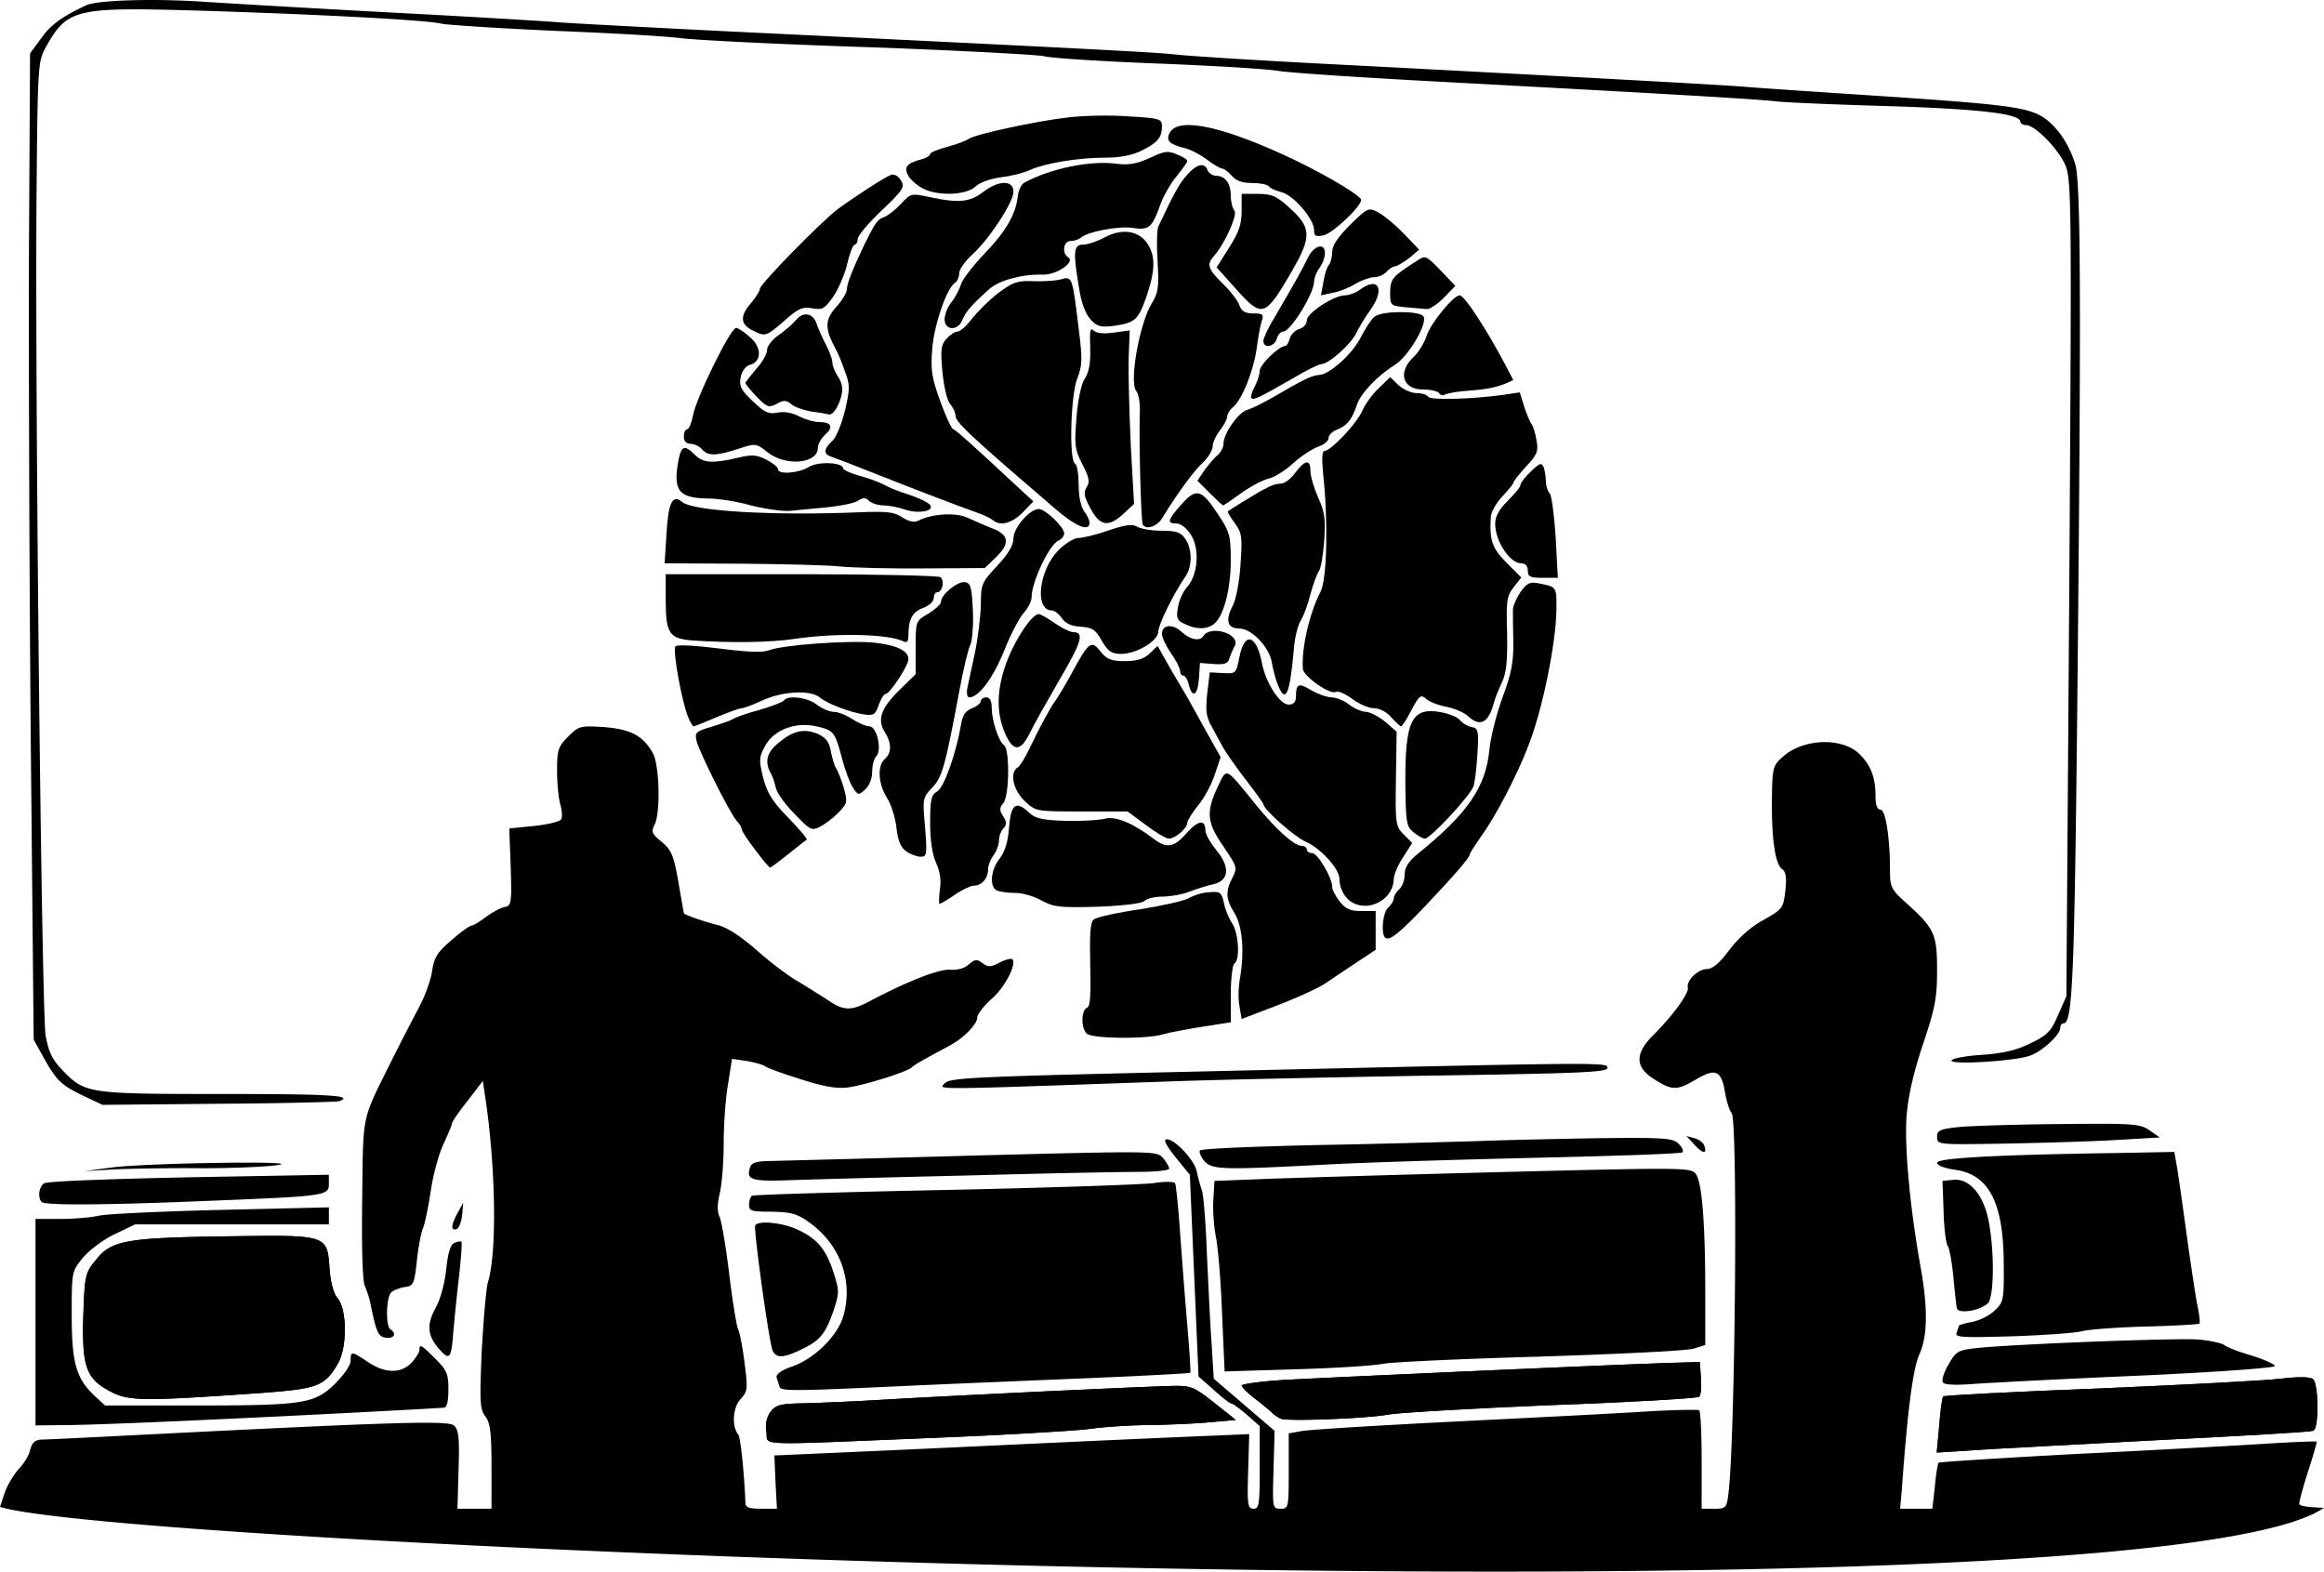 <svg xmlns="http://www.w3.org/2000/svg" id="root" viewBox="612 244.75 6416.25 4338.93">
  <path
    d="M3184 4030c-58-24-70-91-24-139 37-38 74-40 113-6 69 61-4 181-89 145zm74-39c8-5 12-23 10-47-3-38-4-39-45-42-33-2-44 1-52 17-11 20-6 45 12 69 11 14 55 16 75 3zm327-10c-50-13-89-37-133-85-41-44-42-47-42-113 1-59 5-76 34-123 59-100 187-128 285-61 56 37 80 72 93 134 15 73-7 145-63 198-53 51-106 66-174 50zm150-61c50-47 80-150 57-198-5-9-15-30-23-47-26-56-158-103-207-75-9 5-29 14-45 20-15 5-30 18-34 27-4 10-11 21-16 25-13 8-21 107-13 153 5 23 23 52 51 81l44 46 80-3c68-4 83-8 106-29zm-584-189c-20-15-24-27-23-65 0-61 22-86 73-86 50 0 79 30 79 82 0 73-73 112-129 69zm87-27c46-32 16-98-42-92-29 3-31 6-34 46-3 36 0 44 20 51 31 13 31 13 56-5zm927 279c-31-8-65-39-87-80-17-31-22-61-26-159l-4-122 37-40c50-56 95-64 339-60l195 3 34 33c41 40 58 97 64 215 6 120-7 148-85 177-45 17-92 24-222 31-181 9-215 9-245 2zm392-42c56-7 77-14 100-35 27-26 28-28 27-134 0-92-3-113-24-150-13-26-34-47-49-53-14-5-36-14-48-21-13-6-44-8-80-4-32 4-122 10-200 14-139 8-144 9-173 37s-30 31-30 121c0 123 14 188 47 214 23 18 40 20 192 20 91-1 198-5 238-9zm440-27c-57-21-113-64-131-102-34-69-14-196 39-250 29-30 42-36 90-40 156-13 262 94 239 244-5 36-17 58-47 91-66 72-111 85-190 57zm142-46c45-26 61-62 61-135 0-89-36-145-114-177-50-21-60-20-117 5-38 18-50 30-68 68-26 58-27 96-2 153 21 50 42 71 91 92 50 22 105 20 149-6zm1165 22c-38-15-66-60-58-94 13-64 86-87 123-40 23 30 28 90 8 115-16 21-47 29-73 19zm64-63c4-37-24-69-57-65-21 2-27 9-29 36-4 44 13 64 52 60 26-2 32-8 34-31zm118 34c-9-10-19-34-23-54-4-29-1-40 20-61 34-34 62-33 98 3 33 33 38 74 13 109-20 29-83 31-108 3zm84-35c17-47-9-84-51-71-14 5-19 16-19 44 0 44 5 51 37 51 16 0 27-8 33-24zm-305-205c-60-25-73-97-24-134 37-27 84-16 110 26 25 41 24 49-7 86-26 32-43 36-79 22zm61-46c19-49-43-100-72-61-7 10-11 24-8 32 2 8 6 21 9 29 6 20 64 20 71 0zm124 18c-17-22-21-37-17-67 6-44 19-56 63-56 43 0 65 20 71 67 4 33 1 45-16 62-30 30-74 27-101-6zm85-23c16-17 17-23 5-45-7-13-19-26-27-29-25-10-53 13-53 42 0 51 42 69 75 32zm-2923-472c-16-16-15-65 1-71 9-3 11-33 9-119-2-85 0-117 10-125 7-6 65-19 128-28 63-10 124-24 135-31s36-15 55-16c31-3 34 0 41 29 3 18 14 44 23 57 18 28 22 101 6 111-5 3-10 41-10 84v78l-77 12c-43 7-92 16-109 21-44 14-197 13-212-2z"
  ></path>
  <path
    d="M4034 3023c-4-19-3-56 2-81 12-73 6-141-16-177-24-38-25-60-5-98 14-27 12-30-25-85-46-66-49-95-16-165 26-54 19-57 105 49 55 68 106 114 127 114 8 0 14 5 14 10 0 6 7 10 15 10 15 0 55 68 55 93 0 8 9 26 21 41 16 20 29 26 60 26h39v107l-62 41c-35 23-67 45-73 49-17 13-86 45-162 73l-73 28zm402-190c-12-12-6-71 9-83 8-7 15-18 15-25s7-18 15-25 15-25 15-40c0-20 10-36 35-57 139-112 189-185 199-288 3-33 19-98 36-144 25-67 31-99 30-155-1-39-1-79-1-89 0-9 10-31 21-48 19-26 26-29 54-23 46 9 46 10 45 72-1 94-39 279-78 377-30 79-91 196-128 246-18 26-33 49-33 52 0 9-40 55-120 140-77 81-103 101-114 90z"
  ></path>
  <path
    d="M3488 2731c-21-12-53-21-72-21s-41-3-50-6c-23-9-20-56 6-89 15-20 23-46 26-87 5-64 19-74 56-39 17 16 38 20 101 22 44 1 93-2 108-6 29-8 79 13 136 57 35 26 55 22 90-18 31-35 51-38 51-6 0 10 14 34 31 55 38 46 34 83-9 93-15 3-44 12-65 20-20 8-54 14-75 14s-43 5-50 12-56 13-129 16c-105 3-122 1-155-17zm865 9c-25-10-43-39-43-69 0-28-53-85-92-102-30-12-118-90-118-104 0-3-22-33-49-68-26-34-54-74-62-88-8-15-22-41-32-59-15-26-17-44-12-91l7-58 36 2c37 2 37 1 46-45 14-71 47-61 62 17 10 54 49 115 74 115 14 0 20-7 20-23 0-35 8-38 43-16 18 10 43 19 55 19 13 0 35 9 49 20s35 20 47 20c11 1 35 13 53 28l31 27-2 130c-2 124-1 131 22 154l23 23-25 39c-14 21-26 49-26 61-1 51-59 88-107 68z"
  ></path>
  <path
    d="M3207 2700c4-26 0-51-11-74-10-22-16-61-16-110 0-64 3-77 19-86 19-10 52-103 66-183 4-28 13-40 31-47 13-5 24-14 24-20 0-5 7-10 15-10 10 0 15 10 15 29 0 34 19 93 34 103 16 11 15 140-2 160-11 13-11 20 0 37 10 16 10 23 0 33-6 6-12 21-12 33s-7 30-15 41c-8 10-15 28-15 39 0 25-18 45-40 45-8 0-32 11-52 25s-39 25-42 25c-2 0-2-18 1-40zm-510-109c-20-26-37-52-37-56 0-5-6-16-14-24-19-21-103-189-111-221-5-23-2-26 42-39 26-8 53-17 58-21 6-4 38-16 73-25 34-10 65-22 68-26 10-16 66-9 91 11 14 11 35 20 47 20 11 0 35 9 51 20 17 11 38 20 47 20 21 0 36 66 19 83-6 6-11 25-11 42 0 19-8 39-19 49-19 17-20 17-35-6-8-12-22-50-30-82-19-71-22-75-70-86-57-13-117 9-141 53-18 32-18 40-6 89 11 42 25 65 69 110 31 32 54 59 51 61-2 1-25 19-51 40-25 20-48 37-50 37s-21-22-41-49z"
  ></path>
  <path
    d="M3114 2595c-15-10-23-29-27-65-3-28-15-66-27-84-24-39-26-88-5-106 19-16 19-44 0-74-22-34-11-66 41-117l44-43v-73c0-74 0-74 35-94 19-12 35-26 35-33 0-20 47-58 67-54 15 3 18 15 21 78 2 41-2 84-7 95-6 11-19 67-30 125-40 214-48 241-76 270-26 27-26 30-19 109 6 75 5 81-12 81-11 0-29-7-40-15zm661-73-50-37h-127c-126 0-127 0-157-29-32-30-42-78-20-92 6-3 20-25 31-48 31-65 62-122 74-137 6-8 26-41 44-74 48-89 55-94 80-62 18 22 29 27 68 27 33 0 52-6 68-21l22-21 36 64c20 34 41 70 46 78s27 49 50 90l42 75-16 48c-9 27-29 65-46 85-16 20-30 42-30 48 0 15-33 44-51 44-8 0-36-17-64-38zm739 20c-19-15-21-28-22-135-1-170 17-209 93-197 25 4 51 14 58 23 6 8 21 17 32 19 18 3 20 10 16 73-2 38-7 79-11 91-11 28-119 144-134 144-6 0-20-8-32-18zm-1708-50c-26-26-49-58-52-72s-9-33-15-42c-16-31-10-56 22-82 40-34 71-41 109-25 23 11 32 23 36 49 4 19 10 40 14 45 4 6 14 29 21 53 11 40 11 44-12 68-13 14-36 32-51 40-25 13-28 12-72-34zm582-220c-27-60-25-127 6-207 25-62 68-125 86-125 4 0 24 11 44 25s43 25 51 25c31 0 24 26-36 128-34 59-72 126-83 149-26 53-46 54-68 5z"
  ></path>
  <path
    d="M2513 2227c-18-40-45-189-36-198 5-5 57-2 120 6 78 10 120 12 138 5 39-15 221-28 291-21 62 7 94 22 94 46 0 17-51 95-62 95-5 0-14 14-20 31-9 27-14 30-42 26-41-7-99-29-121-47-26-21-102-17-157 8-26 12-52 22-58 22s-37 11-70 25-61 25-63 25-9-10-14-23zm1940-2c-13-15-32-25-48-25-14 0-42-12-60-26-19-14-39-23-45-19-15 9-90-43-91-64-4-57 18-153 49-213 18-35 21-197 7-325-4-40-3-63 3-63 18 0 90-76 105-111 8-19 29-47 46-63l31-30 23 22c13 12 35 22 50 22 14 0 29 4 32 10 6 10 118 7 206-5l47-7 12 39c7 21 16 43 20 48 5 6 11 26 14 45 6 31 2 40-29 73-19 21-35 41-35 45 0 3-14 20-30 37-17 18-31 43-32 56-4 66 3 86 43 127l41 41-21 27c-19 24-21 38-18 128 1 78-2 109-15 136-9 19-20 46-23 60-15 52-38 62-71 31-11-10-38-21-59-25-22-4-47-14-56-22-14-13-19-9-40 31-13 25-26 45-29 45s-15-12-27-25zm-1170-82c3-16 13-59 21-98 8-38 15-97 16-130 0-57 2-62 45-108 31-33 45-57 45-76 0-29 45-81 70-81 18 0 70 50 70 67 0 8-7 16-15 20-25 9-75 114-75 157 0 11-10 30-21 42-12 13-37 60-55 106-31 76-70 128-96 128-6 0-8-11-5-27zm611-8c-3-14-10-25-15-25s-9-6-9-13-11-29-25-49-25-44-25-53c0-26 29-29 54-6 23 22 51 27 60 12 20-32 104-6 87 27-5 9-12 25-15 35-4 14-14 17-43 15l-38-3-3 43c-3 47-18 56-28 17z"
  ></path>
  <path
    d="M4139 2133c-6-16-13-43-16-61-7-41-56-92-89-92s-40-22-19-62c10-19 19-68 22-116 5-75 4-86-16-113-13-17-21-32-19-33 1-1 21-13 43-27 65-40 84-49 103-49 10 0 28-13 40-30 28-37 42-38 42-4 0 14 10 46 21 72 18 38 21 59 17 119-3 40-9 78-15 85-5 7-16 36-23 63-7 28-19 61-27 73-8 13-17 49-19 80-11 126-23 152-45 95zm-485-119c-17-31-26-37-58-39-25-1-42-9-52-23-8-12-21-22-28-22-49 0-36-112 19-167 18-18 43-33 54-33 12 0 50-9 84-21 47-16 66-18 79-10 10 6 40 11 67 11 40 0 53 4 65 22 20 28 20 77 1 104-32 46-75 133-75 152 0 26-60 62-103 62-26 0-36-7-53-36zm-1129-1c-65-5-75-19-75-110v-73h373c204 0 378 4 385 8 13 9 6 42-9 42-5 0-9 7-9 16s-13 21-29 27c-30 11-41 31-41 76 0 18-4 22-17 15-44-19-182-22-293-6-72 11-179 12-285 5z"
  ></path>
  <path
    d="M3882 1967c-20-9-23-16-18-45 3-19 14-44 25-56 30-33 36-104 12-143-12-20-29-33-41-33-27 0-25-9 14-53 41-46 55-42 101 28 32 48 35 58 35 127 0 81-20 155-47 176-20 15-50 15-81-1zm948-147c0-13-7-20-18-20-32 0-72-62-72-109 0-21 11-40 35-64 19-19 35-38 35-44 0-5 13-22 29-37 24-23 29-25 35-11 3 9 6 27 6 39s5 27 10 32c6 6 13 61 17 122l6 112h-41c-35 0-42-3-42-20zm-1895-11c-33-4-156-7-274-8l-214-1 5-80c5-89 17-112 44-89 30 25 253 38 489 28 75-3 96-1 118 14 19 12 33 15 45 9 36-19 103-23 135-8 18 8 49 22 70 30 46 18 48 42 7 81l-29 28-168 1c-92 1-195-2-228-5zm584-165c-35-30-91-79-124-107-118-103-145-130-145-145 0-8-7-23-15-32s-17-47-21-88c-6-62-4-75 11-92 10-11 24-20 31-20s25-16 40-36c16-20 48-52 73-71 39-29 52-34 96-32 27 1 62-1 76-5 31-9 32-8 49 136 11 85 10 103-4 138-18 46-23 225-6 235 6 3 10 30 10 59 0 30 6 60 15 72 8 10 15 25 15 32 0 27-41 9-101-44zm248 49c-5-9-11-240-8-312 1-24-4-50-10-57-20-24 9-187 43-242 18-29 20-45 16-115-3-45-2-89 2-97 42-89 58-119 79-142 27-31 49-36 57-13 4 8 14 15 23 15 26 0 41 21 41 55 0 17 5 36 10 41 10 10-26 91-56 125-22 24-17 37 25 78 21 20 41 47 45 59 6 16 15 22 38 22 27 0 30 3 23 23-4 12-10 47-14 77-9 61-40 138-65 159-9 7-16 19-16 26s-9 24-20 38-20 34-20 44c0 11-12 30-26 44-24 21-69 82-114 155-14 23-44 32-53 17z"
  ></path>
  <path
    d="M3355 1682c-6-5-23-14-40-20-59-21-172-64-280-107-60-24-118-46-127-49-23-7-23-21 2-44 11-10 26-48 35-84 14-61 14-71-1-110-8-24-20-52-26-62-29-54-29-78 2-113 17-18 30-41 30-49 0-16 17-58 48-123 31-63 37-71 55-77 9-3 30-19 46-36 28-30 29-30 80-19 79 17 111 14 147-14 43-33 84-34 84-1 0 29-66 130-114 174-20 18-36 41-36 52 0 10-5 22-11 25-23 15-57 113-63 180-5 60-2 81 21 145 15 41 31 77 36 79 8 3 51 41 171 153l51 47-29 30c-29 30-62 39-81 23zm268-33c-18-33-20-44-11-59 10-15 7-27-12-64-21-41-22-53-16-128 4-50 13-93 23-108 12-18 16-43 15-85-2-46 0-57 9-48 8 8 28 10 56 6l44-6-3 79c-1 43 2 151 6 240l9 160-29 27c-41 38-65 35-91-14zm-938-9c-38-11-92-19-118-19-83-1-98-22-81-110 8-36 17-38 44-11 23 23 48 25 117 9 41-10 54-9 81 5 18 9 32 21 32 26 0 16 58 11 85-6 25-16 95-13 95 4 0 4 21 14 48 21 26 7 56 19 67 25 11 7 40 18 65 26s51 20 58 27c19 18-29 28-69 14-18-6-44-11-58-11-15 0-33-6-39-12-10-10-17-10-31-1-10 7-47 14-82 18-35 3-82 8-104 10s-71-5-110-15zm1266-35-33-33 20-30c12-16 28-35 37-42 8-7 15-21 15-31 0-28 42-87 66-93 11-3 42-18 68-33 82-48 110-62 129-63 29 0 95-60 117-106 12-23 28-48 37-55 19-16 119-17 134-2 16 16-40 112-78 135-49 31-94 78-105 111-14 41-27 57-55 68-13 5-23 15-23 23s-13 19-29 24c-16 6-47 26-68 45-21 20-52 39-68 43-17 4-51 22-76 40-26 19-48 34-50 34s-19-16-38-35z"
  ></path>
  <path
    d="M2732 1494c-33-26-33-26-82-10-61 20-84 20-100 1-7-8-21-15-31-15-12 0-19-7-19-20 0-11 4-20 9-20s12-17 16-37c8-48 104-243 119-243 6 0 24 12 39 26 33 28 32 68-1 76-11 3-22 18-25 34-5 24 0 35 33 66 32 31 44 37 68 32 18-4 41 0 60 10 17 9 42 16 56 16 34 0 40 14 16 35-11 10-20 26-20 36 0 44-88 52-138 13z"
  ></path>
  <path
    d="M2853 1381c-23-4-49-13-57-21-14-11-21-11-40 0-21 11-27 9-55-20-17-18-31-35-31-38 0-2 14-20 30-39 17-18 30-42 30-53 0-10 15-29 33-41 17-12 39-31 48-42 19-23 46-17 55 10 3 10 14 35 24 55 11 20 20 44 20 53s7 27 16 40c11 17 14 34 9 52-7 29-23 54-34 52-3-1-25-5-48-8zm1214-37c-3-3 1-17 9-32s14-34 14-44c0-16 53-68 70-68 4 0 10-9 13-21 3-11 15-23 26-26 12-3 21-14 21-24 0-20 75-69 106-69 11 0 29-7 40-15 52-39 71-2 29 56-14 19-31 48-39 64-15 31-76 85-96 85-6 0-42 17-78 39-94 54-109 61-115 55zm518-14c-3-5-23-10-45-10-56 0-70-48-25-90 13-12 30-39 36-59 11-34 74-111 91-111 13 0 73 92 125 190l23 44-22 10c-29 11-52 16-110 20-26 2-51 7-57 10-5 4-12 2-16-4zm-485-144c0-7 12-34 28-60 58-99 82-142 94-168 16-35 48-45 48-15 0 12-7 31-15 41-8 11-15 28-15 38 0 33-65 138-85 138-7 0-15 9-18 20-6 22-37 28-37 6z"
  ></path>
  <path
    d="M2690 1157c-34-17-36-39-5-75 14-16 25-35 25-40 0-13 173-189 215-220 55-40 130-88 146-94 9-4 20 2 28 14 12 19 7 27-53 84-36 34-66 70-66 78 0 9-4 16-8 16-5 0-14 24-21 53-6 28-24 69-38 90-24 34-30 38-58 33-27-5-39 0-77 34-51 44-53 45-88 27zm530-31c0-13 8-34 19-47 10-13 22-35 26-49s34-52 65-85c60-62 87-110 92-159 2-16 10-33 18-37 74-40 184-62 256-52 33 4 54 0 90-16 40-19 51-21 75-10 16 6 29 14 29 18s-14 23-30 43c-17 20-37 56-45 79-22 62-31 70-76 63-38-6-124 10-143 27-6 5-18 9-28 9-20 0-25 34-7 45 21 13-32 49-70 48-56-2-122 16-148 40-50 45-65 63-74 85-12 31-49 30-49-2z"
  ></path>
  <path
    d="M3623 1127c-14-16-26-46-32-88-17-101-15-119 12-119 12 0 39-9 59-20 51-27 99-18 122 24 19 35 16 74-9 146-21 58-31 66-85 74-39 5-48 3-67-17zm400-86-52-58 34-54c27-42 35-65 35-101v-48h45c39 0 52 6 90 41 58 53 58 78 4 172-75 129-82 131-156 48zm470 52c-42-4-43-5-43-41 1-38 5-43 72-86 26-17 26-17 67 25l41 43-32 33c-18 18-39 32-47 31-9-1-35-3-58-5zm-227-71c3-20 10-41 15-46 5-6 9-22 9-36 0-18 16-41 50-75 48-47 50-48 77-34 15 8 47 34 70 58l43 45-27 23c-16 12-33 22-39 23-6 0-17 7-24 15s-22 15-34 15c-11 0-34 8-51 18-16 10-45 22-63 25l-33 7z"
  ></path>
  <path
    d="M4240 880c0-31-58-98-91-105-16-4-31-11-34-16-4-5-24-9-46-9-27 0-45-6-56-20-10-11-22-20-27-20s-24-11-41-24c-18-14-45-28-61-32-45-11-55-22-41-45 27-43 158-12 353 82 93 46 174 95 174 106-1 19-77 90-102 97-24 5-28 3-28-14zM3158 764c-15-8-33-24-39-35-12-24-3-34 39-45 12-3 22-10 22-14s21-13 48-20c26-7 52-17 59-22 16-12 180-48 273-59 41-5 117-7 168-3 86 5 92 7 92 27 0 31-11 45-55 67-26 13-59 20-100 20-76 0-165 15-207 33-18 9-55 18-82 21-29 4-59 14-71 26-26 24-106 27-147 4z"
  ></path>
  <path
    d="M3850 4071c-62 1-579 25-800 38-80 5-179 9-220 10-32.5.5-51.75 1.75-64.63 5.25-6.43 1.75-11.28 4.06-15.39 7.13-4.1 3.06-7.48 6.87-10.98 11.62-5 7-8.75 15.5-10.75 24.88a76.16 76.16 0 0 0-.25 30.12c.63 4.88.42 9.1.54 12.75.12 3.64.57 6.68 2.5 9.17 1.91 2.5 5.31 4.44 11.34 5.87 6.03 1.44 14.68 2.37 27.12 2.83 24.87.94 64.88.04 129.22-2.35 64.34-2.4 153.03-6.27 275.28-11.27 102-4 203-9 283.5-13.63 80.5-4.62 140.5-8.87 160.5-11.37 20-3 49.25-5.75 80.13-7.75 30.87-2 63.37-3.25 89.87-3.25 53-1 128-4 167-8l69-6-59-47c-14-11-25-19.5-34.42-26.05-9.42-6.54-17.27-11.14-24.95-14.32-7.7-3.2-15.22-4.97-24.02-5.9-8.8-.92-18.86-.98-31.61-.73Z"
    paint-order="stroke fill markers"
  ></path>
  <path
    d="M3850 4071c12.75-.25 22.81-.19 31.6.73 8.8.93 16.34 2.7 24.02 5.9 7.7 3.18 15.54 7.78 24.96 14.32C3940 4098.5 3951 4107 3965 4118l59 47-69 6c-39 4-114 7-167 8-26.5 0-59 1.25-89.88 3.25-30.87 2-60.12 4.75-80.12 7.75-20 2.5-80 6.75-160.5 11.38C3377 4206 3276 4211 3174 4215c-122.25 5-210.94 8.88-275.28 11.27-64.34 2.39-104.34 3.3-129.22 2.35-12.44-.46-21.1-1.4-27.12-2.83-6.03-1.43-9.43-3.38-11.35-5.87s-2.37-5.53-2.49-9.17c-.12-3.64.09-7.87-.54-12.75-2-10.5-1.75-20.75.25-30.12 2-9.38 5.75-17.88 10.75-24.88 3.5-4.75 6.88-8.56 10.98-11.62 4.11-3.07 8.96-5.38 15.4-7.13 12.87-3.5 32.12-4.75 64.62-5.25 41-1 140-5 220-10 221-13 738-37 800-38zM6969 4047c-14.75-.25-34.5 1-59 4-41 5-267 17-502 27-234 9-428 19-431 22s-8 39-11 80l-7 75 108-7c59-4 290-16 513-28 223-11 411-22 418-25 2-.75 3.75-2.75 5.25-5.98 1.5-3.24 2.75-7.7 3.75-13.4 2-11.37 3-27.62 3-48.62 0-20-1.25-37-3.38-49.88-2.12-12.87-5.12-21.62-8.62-25.12-4.5-3-14.25-4.75-29-5z"
    paint-order="stroke fill markers"
  ></path>
  <path
    d="M6969 4047c14.75.25 24.5 2 29 5 3.5 3.5 6.5 12.25 8.63 25.13 2.12 12.87 3.37 29.87 3.37 49.87 0 21-1 37.25-3 48.63-1 5.68-2.25 10.15-3.75 13.39-1.5 3.23-3.25 5.23-5.25 5.98-7 3-195 14-418 25-223 12-454 24-513 28l-108 7 7-75c3-41 8-77 11-80s197-13 431-22c235-10 461-22 502-27 24.5-3 44.25-4.25 59-4zM5305 4005l-70 2c-168 5-990 42-1087 48-30 2-57 4.75-76.5 7.5s-31.5 5.5-31.5 7.5c0 4 15 19 34 34 19 14 40 32 48 39 7 8 20 16 28 19 5.5 1.75 23.13 2.56 47.36 2.63 24.23.06 55.08-.63 87.02-1.88 31.93-1.25 64.96-3.06 93.57-5.25s52.8-4.75 67.05-7.5c14-2.5 71.5-6.75 153-11.5s187-10 297-14.5c110-4 211-8.75 285-13s121-8 123-10c2.5-2.5 4.25-9.5 5.13-18.88.87-9.37.87-21.12-.13-33.12Z"
    paint-order="stroke fill markers"
  ></path>
  <path
    d="m5305 4005 3 44c1 12 1 23.75.13 33.13-.88 9.37-2.63 16.37-5.13 18.87-2 2-49 5.75-123 10s-175 9-285 13c-110 4.5-215.5 9.75-297 14.5s-139 9-153 11.5c-14.25 2.75-38.44 5.31-67.05 7.5-28.6 2.19-61.64 4-93.58 5.25-31.93 1.25-62.78 1.94-87.01 1.88-24.23-.07-41.86-.88-47.36-2.63-8-3-21-11-28-19-8-7-29-25-48-39-19-15-34-30-34-34 0-2 12-4.75 31.5-7.5s46.5-5.5 76.5-7.5c97-6 919-43 1087-48zM6578.98 3942.94c-51.14 1.06-115.04 3.06-180.6 5.56-131.13 5-268.88 12-324.38 17.5-14.25 1.5-25.19 2.81-33.9 4.5-8.73 1.69-15.23 3.75-20.6 6.75-5.38 3-9.63 6.94-13.84 12.38-4.22 5.43-8.41 12.37-13.66 21.37-6.5 11-11.5 22-14.38 31-2.87 9-3.62 16-1.62 19 2 3.5 10 5.5 23.25 6.25s31.75.25 54.75-1.25c39-3 244-14 456-23 110.5-5 206.5-10.5 274.75-15.38 68.25-4.87 108.75-9.12 108.25-11.62s-8-7-19.75-12.25-27.75-11.25-45.25-16.75c-17.5-5-34.5-10.75-48-16s-23.5-10-27-13c-3.5-2.5-13-5.5-25.63-8.25A384.48 384.48 0 0 0 6683 3943c-14.5-1.25-52.88-1.13-104.02-.06zM1886 3673c-2-2-10-1-19 3-2.75 1-5.25 3.13-7.53 6.47-2.28 3.34-4.35 7.9-6.22 13.78-3.75 11.75-6.75 28.75-9.25 51.75-2 20-6 41-11.25 60.13-5.25 19.12-11.75 36.37-18.75 48.87-6.25 11.5-10.75 22.06-13.44 32.03-2.68 9.97-3.56 19.34-2.56 28.47 1 9.13 3.88 18 8.69 26.97 4.81 8.97 11.56 18.03 20.31 27.53 6.5 7.25 11.69 12.25 15.9 14.64 4.2 2.4 7.41 2.17 9.97-1.01 2.57-3.2 4.47-9.35 6.05-18.83 1.58-9.49 2.83-22.3 4.08-38.8 3-35 10-105 16-157s9-96 7-98zM1400.78 3657.05c-39.15-.86-91.53-.05-161.78.95-70 1-124.94 2.19-168.64 4.25-43.7 2.06-76.17 5-101.23 9.5-12.54 2.25-23.22 4.9-32.52 8a125.9 125.9 0 0 0-24.28 10.88 106.73 106.73 0 0 0-18.91 14.24A167.7 167.7 0 0 0 877 3723c-7.5 9-13.19 16.13-17.56 23.52-4.38 7.39-7.44 15.04-9.69 25.1-2.25 10.07-3.69 22.54-4.81 39.55-1.13 17.02-1.94 38.58-2.94 66.83-1 35.5-1 64.13.66 87.66 1.65 23.53 4.97 41.97 10.59 57.09a99.78 99.78 0 0 0 10.25 20.43 94.74 94.74 0 0 0 14.22 16.79c10.9 10.28 24.78 19.03 42.28 28.03 12.5 6.25 24.38 10.94 40.08 14.1 15.7 3.18 35.23 4.84 63.04 5.02 27.82.2 63.91-1.09 112.74-3.8 48.83-2.7 110.39-6.82 189.14-12.32 41-3 72.94-5.63 98.36-8.88 25.42-3.24 44.33-7.12 59.27-12.62 7.46-2.75 13.94-5.9 19.74-9.6a87.3 87.3 0 0 0 15.7-12.78c9.56-9.74 17.68-22.12 26.93-38.12 6.5-11 11.31-25.94 14.47-42.6 3.15-16.68 4.65-35.09 4.53-53.03-.13-17.93-1.88-35.4-5.22-50.2a117.28 117.28 0 0 0-6.2-19.91c-2.47-5.8-5.33-10.64-8.58-14.26-5.5-6.5-10.25-17-14-30.5s-6.5-30-8-48.5c-.88-12.13-1.56-22.72-2.64-31.97-1.09-9.24-2.56-17.15-5.02-23.89-2.45-6.74-5.88-12.32-10.87-16.93-4.99-4.6-11.53-8.24-20.22-11.09-8.69-2.84-19.52-4.9-33.07-6.34-13.55-1.46-29.82-2.3-49.4-2.73z"
    paint-order="stroke fill markers"
  ></path>
  <path
    d="M1400.78 3657.05c19.58.43 35.85 1.27 49.4 2.73 13.55 1.45 24.38 3.5 33.07 6.34 8.69 2.85 15.23 6.48 20.22 11.09 5 4.6 8.42 10.19 10.87 16.93 2.46 6.74 3.93 14.65 5.02 23.9 1.08 9.24 1.77 19.84 2.64 31.96 1.5 18.5 4.25 35 8 48.5s8.5 24 14 30.5c3.25 3.63 6.1 8.47 8.57 14.26a117.28 117.28 0 0 1 6.21 19.91c3.35 14.8 5.1 32.27 5.22 50.2.13 17.94-1.38 36.35-4.53 53.02-3.16 16.67-7.97 31.61-14.47 42.61-9.25 16-17.38 28.38-26.92 38.13a87.3 87.3 0 0 1-15.7 12.78 102.41 102.41 0 0 1-19.76 9.59c-14.93 5.5-33.84 9.38-59.26 12.63-25.42 3.24-57.36 5.87-98.36 8.87-78.75 5.5-140.31 9.63-189.14 12.33-48.83 2.7-84.92 3.98-112.73 3.8-27.82-.2-47.35-1.85-63.05-5.02-15.7-3.17-27.58-7.86-40.08-14.11-17.5-9-31.38-17.75-42.28-28.03a94.74 94.74 0 0 1-14.22-16.8 99.78 99.78 0 0 1-10.25-20.42c-5.62-15.13-8.94-33.56-10.6-57.1-1.65-23.53-1.65-52.15-.65-87.65 1-28.25 1.81-49.81 2.94-66.83 1.12-17.01 2.56-29.48 4.81-39.55 2.25-10.06 5.31-17.71 9.69-25.1 4.37-7.4 10.06-14.52 17.56-23.52a167.7 167.7 0 0 1 16.42-18.13 106.73 106.73 0 0 1 18.9-14.24 125.9 125.9 0 0 1 24.29-10.87c9.3-3.12 19.98-5.76 32.51-8.01 25.07-4.5 57.54-7.44 101.24-9.5 43.7-2.06 98.64-3.25 168.64-4.25 70.25-1 122.63-1.81 161.78-.95zM2713.22 3620.75c-8.34 1.13-14.22 3.5-16.22 7.25-1.25 2.25.5 23.5 3.98 54.47 3.49 30.97 8.7 71.66 14.4 112.78a4946.77 4946.77 0 0 0 17.2 115.4c5.36 32.72 9.92 56.6 12.42 62.35 2.5 5.5 5.56 9.63 9.58 12.31 4.01 2.69 8.98 3.94 15.3 3.69 6.3-.25 13.96-2 23.35-5.31 9.4-3.32 20.52-8.19 33.77-14.69 12.5-6 22.81-11.69 31.6-17.9a106.17 106.17 0 0 0 22.53-21.1c6.43-8.13 12.03-17.63 17.45-29.34 5.42-11.72 10.67-25.66 16.42-42.66 7-22 10.5-34.75 10.38-47.88-.13-13.12-3.88-26.62-11.38-50.12-5.25-16.25-10.63-30.25-16.56-42.5-5.94-12.25-12.44-22.75-19.94-32-7.5-9.25-16-17.25-25.94-24.5-9.93-7.25-21.31-13.75-34.56-20-10.5-5.25-22.75-9.63-35.34-13a246.98 246.98 0 0 0-37.41-7c-11.88-1.25-22.69-1.38-31.03-.25z"
    paint-order="stroke fill markers"
  ></path>
  <path
    d="m1520 3578-297 7c-82 2-161 4.75-222.25 7.63C939.5 3595.5 896 3598.5 885 3601c-11 2.5-28.5 4.75-47.88 6.38A737 737 0 0 1 778 3610h-68v570l88-1c48 0 227-7 397-15 266-12 601-30 643-33 2-.25 3.75-1.5 5.25-3.73 1.5-2.24 2.75-5.46 3.75-9.65 2-8.37 3-20.62 3-36.62 0-10.75-.25-19.44-1.13-26.92-.87-7.49-2.37-13.77-4.87-19.7-2.5-5.94-6-11.54-10.88-17.65-4.87-6.1-11.12-12.73-19.12-20.73-19.5-19.5-30.5-30-36.63-33.38-3.06-1.68-4.9-1.59-5.98.05-1.08 1.64-1.39 4.83-1.39 9.33 0 3-2.5 8.5-6.5 14.88-4 6.37-9.5 13.62-15.5 20.12a69.14 69.14 0 0 1-23.95 16.84 72.17 72.17 0 0 1-28.92 5.41c-10.32-.13-21.22-2.19-32.49-6.22-11.27-4.03-22.89-10.03-34.64-18.03-22.5-15-34.5-22.75-40.88-23.25-3.18-.25-4.96 1.31-5.95 4.69-.98 3.37-1.17 8.56-1.17 15.56 0 6-4.75 15.75-12.63 27.13-7.87 11.37-18.87 24.37-31.37 36.87a264.29 264.29 0 0 1-20.71 18.33 138.13 138.13 0 0 1-21.79 14.1 146.08 146.08 0 0 1-26.48 10.4c-10 2.93-21.4 5.33-34.77 7.3-26.75 3.93-61.44 6.15-108.88 7.39-47.43 1.23-107.62 1.48-185.37 1.48H902l-27-25c-13.25-12.25-23.94-24.13-32.52-37.13-8.57-13-15.04-27.12-19.86-43.87-4.8-16.75-7.96-36.13-9.92-59.63-1.95-23.5-2.7-51.12-2.7-84.37 0-30 0-52.5.48-69.97.49-17.47 1.46-29.9 3.4-39.78 1.93-9.88 4.84-17.19 9.2-24.4 4.36-7.22 10.17-14.35 17.92-23.85 9-10.5 23.25-23.25 39.13-35.13C896 3670 913.5 3659 929 3652l56-27h535v-47zM1891 3565l-16 29c-9 17-13.75 29.25-14.13 36.63-.18 3.68.72 6.15 2.74 7.39 2.02 1.23 5.14 1.23 9.39-.02 3-1.5 6.25-6.5 9-13.5s5-16 6-25.5zM3836.75 3507.63c-10.5-.13-24.25.87-38.75 3.37-14.5 2-86.75 5.25-191.38 8.75A31896.8 31896.8 0 0 1 3221 3530c-289 6-528 13-533 16-2 1.5-4 5-5.5 9.5s-2.5 10-2.5 15.5c0 4.25.44 7.56 1.97 10.14 1.53 2.58 4.16 4.42 8.53 5.74 8.75 2.62 24.5 3.12 52.5 3.12 25.5.5 42.75 1.75 57.63 5.75 7.43 2 14.28 4.69 21.26 8.31 6.99 3.63 14.11 8.19 22.11 13.94a265.2 265.2 0 0 1 29.97 24.3 251.12 251.12 0 0 1 25.26 27.54 240.53 240.53 0 0 1 20.37 30.32 233.04 233.04 0 0 1 15.28 32.59 228.65 228.65 0 0 1 14.45 70.03c.55 12.05.16 24.23-1.22 36.46A239.03 239.03 0 0 1 2941 3876c-3.75 13.75-10.56 28.06-19.64 42.14-9.08 14.08-20.42 27.92-33.24 40.74a277.32 277.32 0 0 1-42.04 34.54c-14.95 9.95-30.58 18.08-46.08 23.58-15 5-26.5 10.5-34 15.75-3.75 2.63-6.5 5.19-8.19 7.6-1.68 2.4-2.31 4.65-1.81 6.65 2 7 6 19 8 26a7.39 7.39 0 0 0 3.22 4.26c1.85 1.2 4.68 2.2 9.08 2.99 8.8 1.56 23.89 2.25 50.07 2 52.38-.5 149.13-4.75 328.63-13.25 116-5 329-14 475-20s266-13 268-14c2-2-2-61-8-131-6-71-15-187-20-257s-11-131-14-136c-1.5-2-8.75-3.25-19.25-3.38zM6004 3502l-29 3 3 84a638.5 638.5 0 0 0 4.38 62.88C5984.5 3669 5987 3681 5989 3684c2.5 3 5.5 14.25 8.38 29.88 2.87 15.62 5.62 35.62 7.62 56.12 4 41 8 81 10 87 1.25 4 5.88 6.38 12.44 7.38s15.06.62 24.06-.88c9-1.5 18.5-4.13 27.06-7.63 8.56-3.5 16.19-7.87 21.44-12.87 2.25-2.13 4.23-6.05 5.95-11.45 1.71-5.4 3.16-12.28 4.33-20.33 2.35-16.1 3.6-36.84 3.72-59.72.13-22.88-.88-47.88-3.03-72.47-2.16-24.6-5.47-48.78-9.97-70.03-3.75-17.25-9-32.88-15.44-46.53-6.44-13.66-14.06-25.34-22.56-34.72-8.5-9.38-17.88-16.44-27.81-20.84A59.22 59.22 0 0 0 6004 3502ZM1520 3488l-387 7c-116.5 2.5-214.75 5.25-284.75 8.13-70 2.87-111.75 5.87-115.25 8.87-3.5 2.75-6.31 6.63-8.4 11.06a46.72 46.72 0 0 0-3.98 14.44c-.56 5-.34 10 .7 14.44 1.05 4.43 2.93 8.31 5.68 11.06 2.25 2.5 14.25 4.31 35.47 5.44 21.22 1.12 51.66 1.56 90.78 1.31 78.25-.5 191.25-3.75 334.75-9.75 81-3.25 142.25-5.75 188.56-8.19 46.32-2.43 77.69-4.81 98.94-7.81 10.63-1.5 18.72-3.16 24.88-5.05 6.17-1.9 10.4-4.04 13.3-6.51a16.05 16.05 0 0 0 5.34-8.48c.86-3.21.98-6.84.98-10.96v-25zM5211.88 3471.75C5144.5 3471 5018.5 3474 4778 3480c-277 7-573 16-658 19l-155 6-3 50c-1 14-.75 32.75.5 51.75s3.5 38.25 6.5 53.25 6.5 46.5 9.63 85.13A2871.9 2871.9 0 0 1 3986 3873l7 158 196-6c54-1.5 108-4 151.63-6.75 43.62-2.75 76.87-5.75 89.37-8.25s67.75-6 146.63-9.63C4655.5 3996.76 4758 3993 4865 3990c107.5-3.5 208.75-7.5 285.38-11.38C5227 3974.76 5279 3971 5288 3968l32-10v-146c0-94.5-2.25-170.5-6.63-225.63-2.18-27.56-4.9-49.9-8.14-66.73-3.23-16.83-6.98-28.14-11.23-33.64a18.77 18.77 0 0 0-5.89-5.92c-2.72-1.7-6.48-3.13-12.16-4.3-11.36-2.34-30.39-3.66-64.08-4.03zM1216.38 3455.13c-55.94.8-117.41 2.4-171.2 4.6-53.8 2.2-99.93 5.02-125.18 8.27l-75 10 85-5c47-2 155-4 240-3 42.5 0 87.5-1 125.63-2.63 38.12-1.62 69.37-3.87 84.37-6.37 4.75-.75 7.5-1.43 8.47-2.04.96-.61.14-1.16-2.27-1.64-4.82-.96-15.97-1.66-31.8-2.12-31.68-.92-82.09-.89-138.03-.07zM3743.75 3426.13c-65.5-.88-191.75 2.37-443.75 8.87-278 8-529 14-558 15-18.5 0-32 1-41.38 3.38-4.68 1.18-8.34 2.71-11.07 4.64a14.49 14.49 0 0 0-5.55 6.98c-3.5 9.25-5.19 16.5-4.08 22.1.56 2.81 1.81 5.2 3.89 7.24 2.07 2.03 4.97 3.7 8.81 5.03 7.7 2.7 19.16 4.1 35.4 4.58 16.23.49 37.23.05 63.98-.95 56-2 279-8 493-13 215-6 427-10 473-10 22.5 0 43-1 57.88-2.63 14.87-1.62 24.12-3.87 24.12-6.37 0-5-8-18-17-29-2.25-2.5-4.23-4.69-6.97-6.58-2.73-1.88-6.22-3.47-11.47-4.78-10.5-2.6-28.06-4.08-60.81-4.51z"
    paint-order="stroke fill markers"
  ></path>
  <path
    d="m6615 3425-160 3c-169 2.5-292.75 6-374.25 10.5-40.75 2.25-70.94 4.75-90.94 7.5-10 1.38-17.45 2.81-22.4 4.31-4.96 1.5-7.41 3.07-7.41 4.69 0 3.5 5 7.25 13.5 10.63 8.5 3.37 20.5 6.37 34.5 8.37a158.07 158.07 0 0 1 32.8 7.6 123.31 123.31 0 0 1 27.97 13.98 119.53 119.53 0 0 1 23.3 20.66 146 146 0 0 1 18.8 27.63 210.23 210.23 0 0 1 14.44 34.9 327.6 327.6 0 0 1 10.24 42.46 521.46 521.46 0 0 1 6.17 50.31A824.72 824.72 0 0 1 6144 3730c.5 51 .5 78.25-2.63 95.62-1.56 8.7-3.9 14.91-7.35 20.4-3.46 5.48-8.02 10.23-14.02 15.98-7 7-17.5 14-28.75 19.75S6068 3892 6058 3894c-21 4-38 9-38 11s-3 10-6 19c-1.25 3.25-1.06 5.75 2.1 7.6 3.18 1.87 9.34 3.09 20.02 3.77 21.38 1.38 60.88.63 130.88-1.37 43.5-1.5 87-3.75 122-6.25s61.5-5.25 71-7.75 34.25-5.25 66.5-7.63c32.25-2.37 72-4.37 111.5-5.37 78-2 144-6 146-8 1.5-1 1.5-7 .5-15.88-1-8.87-3-20.62-5.5-33.12-5-25-18-110-29-190s-23-165-27-190zM5027 3387c-111 2-260 5-332 8-71 2-273 8-448 11-87 2-167 4.5-225.5 7.13-58.5 2.62-95.5 5.37-96.5 7.87-1.5 2-1 6.25 1.13 11.5 2.12 5.25 5.87 11.5 10.87 17.5 5.25 6 10.88 10.56 20.81 13.8 9.94 3.23 24.19 5.14 46.69 5.82 22.5.7 53.25.16 96.19-1.48s98.06-4.39 169.31-8.14c107-6 372-14 588-19 108-2.5 207-5.25 279.38-7.88 72.37-2.62 118.12-5.12 119.62-7.12 2-2 1.75-5.5-.25-9.75S5251 3407 5246 3402c-3.75-3.75-8.06-6.69-15.23-8.95-7.18-2.27-17.2-3.86-32.4-4.93C5168 3386 5117 3386 5027 3387zM5268 3381l23 25c5.75 6.25 10.81 10.94 15.03 14.08 4.22 3.14 7.6 4.73 9.97 4.8 2.38.06 3.75-1.41 3.97-4.4.22-2.98-.72-7.48-2.97-13.48-1.5-4-5.25-8.25-10.13-11.88A49.12 49.12 0 0 0 5290 3387ZM6301 3348c-119 1-244 5-278 8-28 3-43.75 5.25-52.5 9.13-4.38 1.93-7 4.28-8.53 7.32-1.53 3.05-1.97 6.8-1.97 11.55 0 5.25.13 9.19 3.2 12.1 3.08 2.9 9.11 4.78 20.92 5.9 23.63 2.25 70.38 1.5 162.88 0 104-2 242-6 308-10l120-7-29-20c-6.5-4.5-12.56-7.94-21.13-10.53-8.56-2.6-19.62-4.34-36.12-5.47-33-2.25-87.75-2-187.75-1zM4910 3182.25c-140.75 1.25-423 7.75-989 20.75-309 7-480.25 11.25-576.13 15.63-47.93 2.18-77.03 4.4-95.07 7.01-9.03 1.3-15.29 2.7-19.76 4.25-4.48 1.55-7.16 3.24-9.04 5.11-2.25 2.38-4.77 4.45-6.11 6.22-1.35 1.78-1.53 3.24.9 4.39 4.83 2.3 20.08 3.33 57.21 3.01 74.25-.62 236-6.62 577-18.62 146-5 475-12 733-16 194.5-3 311.25-5.25 379.38-8.25 34.06-1.5 55.96-3.19 69.35-5.25 6.7-1.03 11.27-2.16 14.16-3.4 2.9-1.24 4.11-2.6 4.11-4.1 0-2 .05-3.75-2.08-5.23-2.13-1.48-6.44-2.7-15.14-3.61-17.4-1.85-52.4-2.53-122.78-1.91z"
    paint-order="stroke fill markers"
  ></path>
  <path
    d="M1073.47 245.22c-35.03-.72-68.85-.6-99.22.28-30.37.88-57.31 2.5-78.6 4.78-21.27 2.28-36.9 5.22-44.65 8.72-33.5 15.5-58.25 29-77.88 43.25a204.49 204.49 0 0 0-26.04 22.28A200.12 200.12 0 0 0 726 350l-31 42-3 541c-1 298 1 911 5 1362l8 820 25 45c9.25 16.75 17 30.13 24.36 41.22 7.36 11.1 14.33 19.9 22.01 27.53 7.7 7.63 16.1 14.06 26.33 20.4 10.24 6.35 22.3 12.6 37.3 19.85l55 26 320-3c176-1 326-5 333-7 5.5-2 9.22-3.81 10.94-5.45 1.72-1.64 1.45-3.11-1.03-4.43-4.97-2.62-18.79-4.62-43.16-6.12-48.75-3-139.75-4-286.75-4-92.75 0-162.94-.06-217-1.14-54.06-1.08-92-3.17-120.25-7.24-14.12-2.03-25.83-4.55-35.91-7.68a123.96 123.96 0 0 1-26.21-11.36 133.57 133.57 0 0 1-21.34-15.74c-6.84-6.06-13.67-12.97-21.29-20.84-7.5-7.75-13.69-14.75-18.9-21.63a126.87 126.87 0 0 1-12.98-20.87c-7.12-14.5-11.62-31-16.12-54.5-2.75-16.75-6-136.38-9.25-315.05-3.25-178.67-6.5-416.39-9.25-669.32-2.75-252.94-5-521.1-6.25-760.65C712 1119.44 711.75 908.5 713 770c1.5-171.5 2.5-260.5 5.75-311.38 1.63-25.43 3.81-41.34 6.9-53.26 3.1-11.92 7.1-19.86 12.35-29.36 7.25-13.12 13.98-24.7 20.8-34.9 6.83-10.2 13.75-19.01 21.36-26.62 7.6-7.6 15.91-13.98 25.52-19.32 9.6-5.34 20.5-9.63 33.32-13.04 12.81-3.4 27.53-5.92 44.76-7.73 17.23-1.8 36.97-2.9 59.83-3.44 45.72-1.07 103.91.05 179.41 2.05 173.5 5 340.5 11.75 469 18.5 64.25 3.38 118.88 6.75 159.88 9.9 41 3.16 68.37 6.1 78.12 8.6 19 4 161 13 315 20 154 6 309 15 345 20 18 2.5 85.5 6.75 179.75 11.38C2764 366 2885 371 3010 375c125 4.5 242.25 9.75 330.25 14.38C3428.25 394 3487 398 3495 400c8.5 2.5 47.5 6 103.63 9.63C3654.74 413.25 3728 417 3805 420c77 3 153.75 6.75 215.38 10.5C4082 434.25 4128.5 438 4145 441c33 5 229 18 435 29 299.5 16 519.75 28 672.5 36.88 152.75 8.87 238 14.62 267.5 18.12 30 3 172 9 315 13 61.5 2 114.44 4.31 159.25 7 44.81 2.69 81.5 5.75 110.5 9.25s50.31 7.44 64.38 11.88c7.03 2.21 12.24 4.56 15.7 7.03 3.47 2.48 5.17 5.09 5.17 7.84 0 2.5 1.75 4.75 4.5 6.38A21.06 21.06 0 0 0 6205 590c6.25 0 14.81 3.94 24.47 10.55 9.65 6.6 20.4 15.89 31.03 26.58a336.9 336.9 0 0 1 30.28 35.01c9.16 12.23 16.97 24.61 22.22 35.86a111.87 111.87 0 0 1 5.97 17.58c1.74 7.06 3.23 16 4.48 28.97 2.52 25.92 4.11 67.89 4.92 142.83 1.63 149.87.13 431.62-3.37 980.62l-8 1127-23 52c-4.75 11.25-9 20.38-13.42 28.08-4.42 7.7-9.02 13.98-14.46 19.55-5.43 5.56-11.71 10.4-19.51 15.23-7.8 4.83-17.11 9.64-28.61 15.14-19 9.5-38 16.5-59.63 21.63-21.62 5.12-45.87 8.37-75.37 10.37-23 1.5-43.75 4-58.75 6.88-15 2.87-24.25 6.12-24.25 9.12 0 1.5 2.78 2.64 7.72 3.46 4.95.82 12.05 1.31 20.7 1.52 17.3.43 40.77-.3 65.45-1.86 24.7-1.56 50.6-3.96 72.77-6.92 22.17-2.95 40.61-6.45 50.36-10.2 8.5-3 17.94-8.13 27.31-14.4a225.08 225.08 0 0 0 26.94-21.35c8.25-7.63 15.44-15.44 20.56-22.47 5.13-7.03 8.19-13.28 8.19-17.78 0-3.5 1-6.75 2.63-9.13 1.62-2.37 3.87-3.87 6.37-3.87 3.13 0 5.94-1.88 8.48-6.61 2.55-4.74 4.82-12.34 6.88-23.78 4.1-22.9 7.33-61.17 10.02-122.74 2.68-61.56 4.84-146.4 6.82-262.42 1.99-116.01 3.8-263.2 5.8-449.45 5.5-552 8-914.5 7.25-1145.88-.38-115.68-1.56-198.59-3.6-256.01-2.02-57.42-4.9-89.36-8.65-103.11a282.88 282.88 0 0 0-16.08-42.03 270.88 270.88 0 0 0-21.8-37.72 221.86 221.86 0 0 0-26.1-31.34C6268.75 579.75 6259 572 6249 566c-11-6.5-23.5-11.88-41.48-16.64-17.99-4.77-41.46-8.92-74.4-12.99-65.87-8.12-169.62-15.87-343.12-27.37-168-11-332-22-365-25-60-5-481-28-1155-63-195-10-382-22-415-26-28-3-79-6.5-252.5-15.5S3133 356 2615 331c-220-11-429-22-465-25s-236-15-445-26-445-25-525-30c-35.25-2.5-71.5-4.06-106.53-4.78z"
    paint-order="stroke fill markers"
  ></path>
  <path
    d="M7028.25 4407.5c-26.38-1-43.44-2.38-53.9-4.25-5.24-.94-8.83-2-11.1-3.2-2.28-1.2-3.25-2.55-3.25-4.05 0-7 11-48 25-91s24-79 23-80c-2-2-68 1-148 6s-313 18-519 28c-205 11-375 22-377 24s-7 31-10 65l-7 62h-89l5-57c8-111.5 15.75-194.25 23.63-253.88 3.93-29.8 7.9-53.84 11.95-72.8 4.05-18.95 8.17-32.82 12.42-42.32 5.75-12.5 10.13-26.75 13.13-42.9 3-16.16 4.62-34.22 4.87-54.35.25-20.13-.88-42.31-3.38-66.72-2.5-24.4-6.37-51.03-11.62-80.03-7-38.75-13.31-78.88-18.73-118.56a2729.8 2729.8 0 0 1-13.4-115.94c-3.43-37-5.78-71.75-6.82-102.44-1.05-30.68-.8-57.31.95-78.06 2-27 6.75-56.75 14.25-89.5S5908 3167 5921 3128c17-50.5 26.75-82.75 32.25-111.88a356.46 356.46 0 0 0 5.44-43.23c1-14.89 1.31-30.89 1.31-49.89 0-25-.44-44.69-2.34-61.28-1.91-16.6-5.28-30.1-11.16-42.72-5.88-12.63-14.25-24.38-26.16-37.47-11.9-13.1-27.34-27.53-47.34-45.53-9.75-8.75-17.31-15.81-23.17-22.16-5.86-6.34-10.02-11.97-12.96-17.84-2.93-5.88-4.65-12-5.64-19.34-.98-7.35-1.23-15.91-1.23-26.66 0-23-.75-45.13-2.1-65.38-1.34-20.24-3.27-38.62-5.65-54.12-2.38-15.5-5.19-28.13-8.28-36.88-3.1-8.74-6.47-13.62-9.97-13.62-2.5 0-4.63-.81-6.4-2.44-1.79-1.62-3.23-4.06-4.35-7.31-2.25-6.5-3.25-16.25-3.25-29.25 0-12.75-.88-24.5-2.69-35.42a147.33 147.33 0 0 0-8.31-30.45 128.85 128.85 0 0 0-14.31-26.52A151.68 151.68 0 0 0 5744 2325a98.7 98.7 0 0 0-20.92-14.87 129.2 129.2 0 0 0-25.14-10.13 163.3 163.3 0 0 0-28.05-5.45 189.72 189.72 0 0 0-29.64-.8c-10 .5-20.05 1.77-29.92 3.79a188.12 188.12 0 0 0-28.9 8.33 163.27 163.27 0 0 0-26.54 12.84A134.54 134.54 0 0 0 5532 2336c-6.25 5.5-11.06 10.13-14.78 15.31-3.72 5.19-6.35 10.94-8.22 18.69-3.75 15.5-4.5 39-5 82-.25 27.5.19 52.38 1.28 74.44 1.1 22.06 2.85 41.31 5.22 57.56 2.38 16.25 5.38 29.5 8.97 39.56 3.6 10.07 7.78 16.94 12.53 20.44 2.75 2 4.94 4.5 6.6 7.7 1.68 3.2 2.84 7.11 3.52 11.93 1.38 9.62.88 22.87-1.12 41.37-1.5 12-2.75 21.13-4.6 28.53-1.87 7.4-4.34 13.1-8.27 18.22-3.94 5.13-9.35 9.69-17.08 14.84-7.74 5.16-17.8 10.91-31.05 18.41-17.5 9.5-34.75 22-50.75 36.25A330.74 330.74 0 0 0 5386 2868c-13 17.5-24.5 30.5-34.63 39.13-5.06 4.3-9.78 7.53-14.17 9.67-4.39 2.14-8.45 3.2-12.2 3.2-6.25 0-13 2-19.53 5.31a75.44 75.44 0 0 0-18.22 13.19c-5.38 5.25-9.81 11.13-12.6 16.94-2.77 5.81-3.9 11.56-2.65 16.56.75 3.75-1.5 10.44-6.1 19.17-4.62 8.74-11.59 19.52-20.27 31.45C5228.24 3046.5 5204 3075 5178 3101c-13.25 13-23.19 25.13-29.78 36.53a79.02 79.02 0 0 0-7.38 16.6 51.64 51.64 0 0 0-2.34 15.62c.06 5.06.97 9.98 2.72 14.79a54.35 54.35 0 0 0 7.81 14.05c6.9 9.16 17.22 17.91 30.97 26.41 12.5 7.75 22.56 13.56 31.48 17.42 8.93 3.86 16.7 5.77 24.65 5.7 7.93-.06 16.03-2.09 25.57-6.1 9.55-4.02 20.55-10.02 34.3-18.02 13.25-7.75 24.19-13.13 33.3-15.84 9.1-2.72 16.39-2.78 22.33.09 5.93 2.88 10.53 8.69 14.26 17.72 3.73 9.03 6.61 21.28 9.11 37.03 2 11.5 5 23.5 8.25 33.5s6.75 18 9.75 21.5c2.13 2.75 3.88 18.78 5.27 45.04 1.4 26.25 2.45 62.73 3.17 106.37 1.44 87.28 1.56 203.22.56 323.34-1 120.12-3.13 244.44-6.19 348.47-3.06 104.03-7.06 187.78-11.81 226.78-1.25 10-2.31 17.63-3.72 23.44-1.4 5.81-3.15 9.81-5.78 12.56-2.63 2.75-6.13 4.25-11.03 5.06-4.9.81-11.22.94-19.47.94h-34v-134c0-37-.75-71-2-96s-3-41-5-42c-5-2-66-1-138 3-71 5-310 17-530 28s-415 23-432 27l-33 6v104c0 50.5-.25 76.5-3.13 89.88-1.43 6.68-3.53 10.21-6.57 12.07-3.05 1.86-7.05 2.05-12.3 2.05-5.75 0-10.06-.13-13.25-1.95-3.19-1.83-5.25-5.36-6.5-12.17-2.5-13.63-1.75-40.38-.25-92.88l3-108-84-72-84-72-6-98c-4-54-9-165-13-248-1.5-41-3.75-81.25-6.25-113s-5.25-55-7.75-62c-5-14-11-37-14-52-1.75-7.75-6.38-17.13-12.69-26.83a213.3 213.3 0 0 0-22.81-28.8c-8.5-9.06-17.5-17.15-25.81-22.98-8.32-5.83-15.94-9.39-21.69-9.39-2.5 0-3.88 1-4.13 3.02-.24 2.01.63 5.04 2.63 9.1 4 8.13 12.5 20.38 25.5 36.88l40 49 12 279 12 278 42 37c23 21 45 38 49 38s23 14 43 31l35 31v114c0 51-.5 79.5-2.88 95.25-1.18 7.88-2.84 12.56-5.14 15.28-2.3 2.72-5.23 3.47-8.98 3.47-4 0-7.13-.63-9.52-3.02-2.39-2.39-4.04-6.54-5.1-13.6-2.13-14.13-1.88-39.88-.38-86.38l3-103-93 4c-51 2-235 10-408 18s-426 20-563 26l-247 11 3 73 4 74h-44c-17 0-27.75-1-34.25-3.63-3.25-1.3-5.44-3.03-6.81-5.23-1.38-2.2-1.94-4.89-1.94-8.14-1.5-38-4.75-83-8.5-119.5s-8-64.5-11.5-68.5c-4.5-5.5-7.69-12.88-9.6-21.2a95.67 95.67 0 0 1-2.02-26.92c.56-9.32 2.34-18.66 5.3-27.11 2.94-8.46 7.07-16.02 12.32-21.77 5-5.25 8.81-9.69 11.58-14.47 2.76-4.78 4.48-9.9 5.3-16.53 1.62-13.25-.38-32.5-4.88-67-5-41-13-84-18-95-2.5-5.5-6.5-25.75-11-53.88a2842.8 2842.8 0 0 1-14-101.12c-4.5-37-9.75-73-14.5-101.13-4.75-28.12-9-48.37-11.5-53.87-3.5-7-5.25-16-5.25-26.88 0-10.87 1.75-23.62 5.25-38.12 3-12.5 5.75-34.25 7.75-59.25s3.25-53.25 3.25-78.75 1.25-56.75 3.38-86.5c2.12-29.75 5.12-58 8.62-77.5l11-70 41 6c11 2 22.25 4.5 31.5 7.13 9.25 2.62 16.5 5.37 19.5 7.87 5 4 49 20 97 35 31 10 56 16.75 77 20.5s38 4.5 53 2.5c21.5-2.5 63.5-13.5 101.38-25.38 18.93-5.93 36.84-12.09 50.64-17.51 13.8-5.42 23.48-10.11 25.98-13.11 5-6 43-27 101-58a209 209 0 0 0 28.8-18.1 231.15 231.15 0 0 0 25.32-21.77c7.44-7.44 13.66-14.85 18.02-21.58 4.36-6.74 6.86-12.8 6.86-17.55 0-4.5 4.5-12.5 11.63-21.75 7.12-9.25 16.87-19.75 27.37-29.25 9-7.5 17.94-17.31 26.08-28.02a242.54 242.54 0 0 0 21.3-33.36c5.8-11.06 10.09-21.59 12.1-30.17 1.01-4.29 1.45-8.09 1.24-11.22-.22-3.14-1.1-5.6-2.72-7.23-1.5-1.5-6.25-1.25-12.63.38C3388 2895 3380 2898 3372 2902c-12 6.5-20 9.75-26.88 10-6.87.25-12.62-2.5-20.12-8-8-6-13.25-8.75-18.63-8.25-5.37.5-10.87 4.25-19.37 11.25-5.5 5.5-13.25 9.5-22.13 12-8.87 2.5-18.87 3.5-28.87 3-7.5-.75-18.75.88-33.08 4.63-14.33 3.74-31.73 9.62-51.55 17.37a1100.35 1100.35 0 0 0-65.98 28.63A1707.54 1707.54 0 0 0 3009 3011c-12 6.25-22.31 10.88-31.69 13.84-9.37 2.97-17.81 4.28-26.06 3.91-8.25-.38-16.31-2.44-24.94-6.22-8.62-3.78-17.81-9.28-28.31-16.53-20-13-57-36-83-52-13.5-7.5-33-21-53.63-36.63A1038.78 1038.78 0 0 1 2701 2868c-21-18.5-41-34-59-45.75s-34-19.75-47-23.25c-18-4.5-41.75-11.75-61-18.38-19.25-6.62-34-12.62-34-14.62 0 0-7-39-15-86-6.5-37-11.25-59-17.75-74.63a79.48 79.48 0 0 0-11.5-19.73c-4.56-5.7-10-10.89-16.75-16.64-13.5-11-21-18-23.88-24.63a16.36 16.36 0 0 1-1.01-10.1c.7-3.58 2.39-7.52 4.89-12.27 4.25-8 7.25-22.31 9.06-39.81 1.82-17.5 2.44-38.19 1.94-58.94s-2.13-41.56-4.81-59.31c-2.69-17.75-6.44-32.44-11.19-40.94-7-12-14.31-22.06-22.5-30.5a107.78 107.78 0 0 0-27.75-20.75c-10.5-5.5-22.44-9.69-36.38-12.88-13.93-3.18-29.87-5.37-48.37-6.87-16.25-1-28.69-1.69-38.66-1.7-9.97-.02-17.47.64-23.84 2.32-6.38 1.7-11.63 4.41-17.1 8.52-5.46 4.11-11.15 9.61-18.4 16.86-7 7-12.44 12.81-16.66 18.48a60.55 60.55 0 0 0-9.34 17.64c-2.13 6.44-3.38 13.79-4.1 23.08-.71 9.3-.9 20.55-.9 34.8 0 17.5 1 36.75 2.63 53.75 1.62 17 3.87 31.75 6.37 40.25s4 17.5 4.38 25c.37 7.5-.38 13.5-2.38 16-1.5 3-10.75 6.5-24.25 9.75S2105.5 2523 2087 2525l-69 7 4 106c1.5 50 2 76.75-.25 91.5-1.13 7.38-2.94 11.75-5.66 14.53-2.71 2.78-6.34 3.97-11.09 4.97-5.5 1-13.75 4.5-22.88 9.38A254.62 254.62 0 0 0 1954 2776c-17 13-35 24-40 24-2.5 0-10 4.5-20 11.75a498 498 0 0 0-35 28.25c-9.75 8.25-17.63 15.31-24.05 21.86-6.42 6.55-11.39 12.58-15.33 18.76a83 83 0 0 0-9.14 19.7c-2.3 7.18-3.98 15.18-5.48 24.68-1.5 12.5-6.75 31-14 50.63-7.25 19.62-16.5 40.37-26 57.37-18 34-51 98-73 142-20.75 42-35.94 71.69-47.1 96.34-11.15 24.66-18.28 44.28-22.9 66.16-4.63 21.88-6.75 46-7.9 79.66-1.16 33.65-1.35 76.84-2.1 136.84-1 66.5-.75 123.5.5 165.38 1.25 41.87 3.5 68.62 6.5 74.62 5 12 12 32 15 46 8.5 42 14 65.75 20.13 79.38 3.06 6.8 6.28 11.09 10.1 13.85 3.83 2.77 8.27 4.02 13.77 4.77s10.13.38 13.69-.78c3.56-1.16 6.06-3.1 7.31-5.47 1.25-2.38 1.25-5.19-.19-8.1-1.43-2.9-4.31-5.9-8.81-8.65-3.5-2.25-6-9.06-7.55-18.2-1.54-9.14-2.14-20.61-1.83-32.18.32-11.56 1.54-23.21 3.61-32.73 2.08-9.51 5.02-16.89 8.77-19.89 3-2.5 8.75-5.5 15.5-8.13 6.75-2.62 14.5-4.87 21.5-5.87 5.75-.75 10.25-1.63 13.88-3.53 3.62-1.9 6.37-4.84 8.62-9.72 4.5-9.75 7-27.25 10.5-59.75 2-19 5-38.75 8.13-55.13 3.12-16.37 6.37-29.37 8.87-34.87 5-11 14-56 21-100 3-22 8.5-47.75 14.88-71.5 6.37-23.75 13.62-45.5 20.12-59.5 13-28 24-54 24-58s19-32 43-62l42-55 8 53c7 48.5 12.44 99.19 16.27 149.19 3.82 50 6.04 99.31 6.6 145.06.57 45.75-.53 87.94-3.32 123.69a630.08 630.08 0 0 1-5.48 48.43c-2.26 14.3-4.94 26.63-8.07 36.63-2.5 8.5-5.5 34-8.5 68.25s-6 77.25-8.5 120.75c-3 70.5-4.25 111-2.88 136.25.7 12.63 2.04 21.44 4.15 28.28A48.03 48.03 0 0 0 1952 4155a53.42 53.42 0 0 1 8.14 15.52c2.2 6.39 3.92 14.3 5.23 24.6 2.63 20.63 3.63 50.88 3.63 97.88v117h-94l3-108c1.5-44.5 1.5-72.25-.5-90.25-1-9-2.5-15.56-4.56-20.56-2.07-5-4.69-8.44-7.94-11.19-2-1.75-6.14-3.2-13.14-4.34-7-1.14-16.84-1.96-30.27-2.46-26.84-.98-67.97-.64-129.09 1.17C1570.25 4178 1368 4187.5 1040 4204c-157 8-297 15-311 15-10.5.5-17.5 2.5-22.63 7-5.12 4.5-8.37 11.5-11.37 22-1.5 7.5-6 17.25-11.88 26.88C677.25 4284.5 670 4294 663 4301c-6.5 7.5-14.25 18.5-21.25 30.25S628.5 4355.5 625 4366l-13 39c361.23 112.9 5929.18 336.93 6416.25 2.5z"
    paint-order="stroke fill markers"
  ></path>
</svg>
